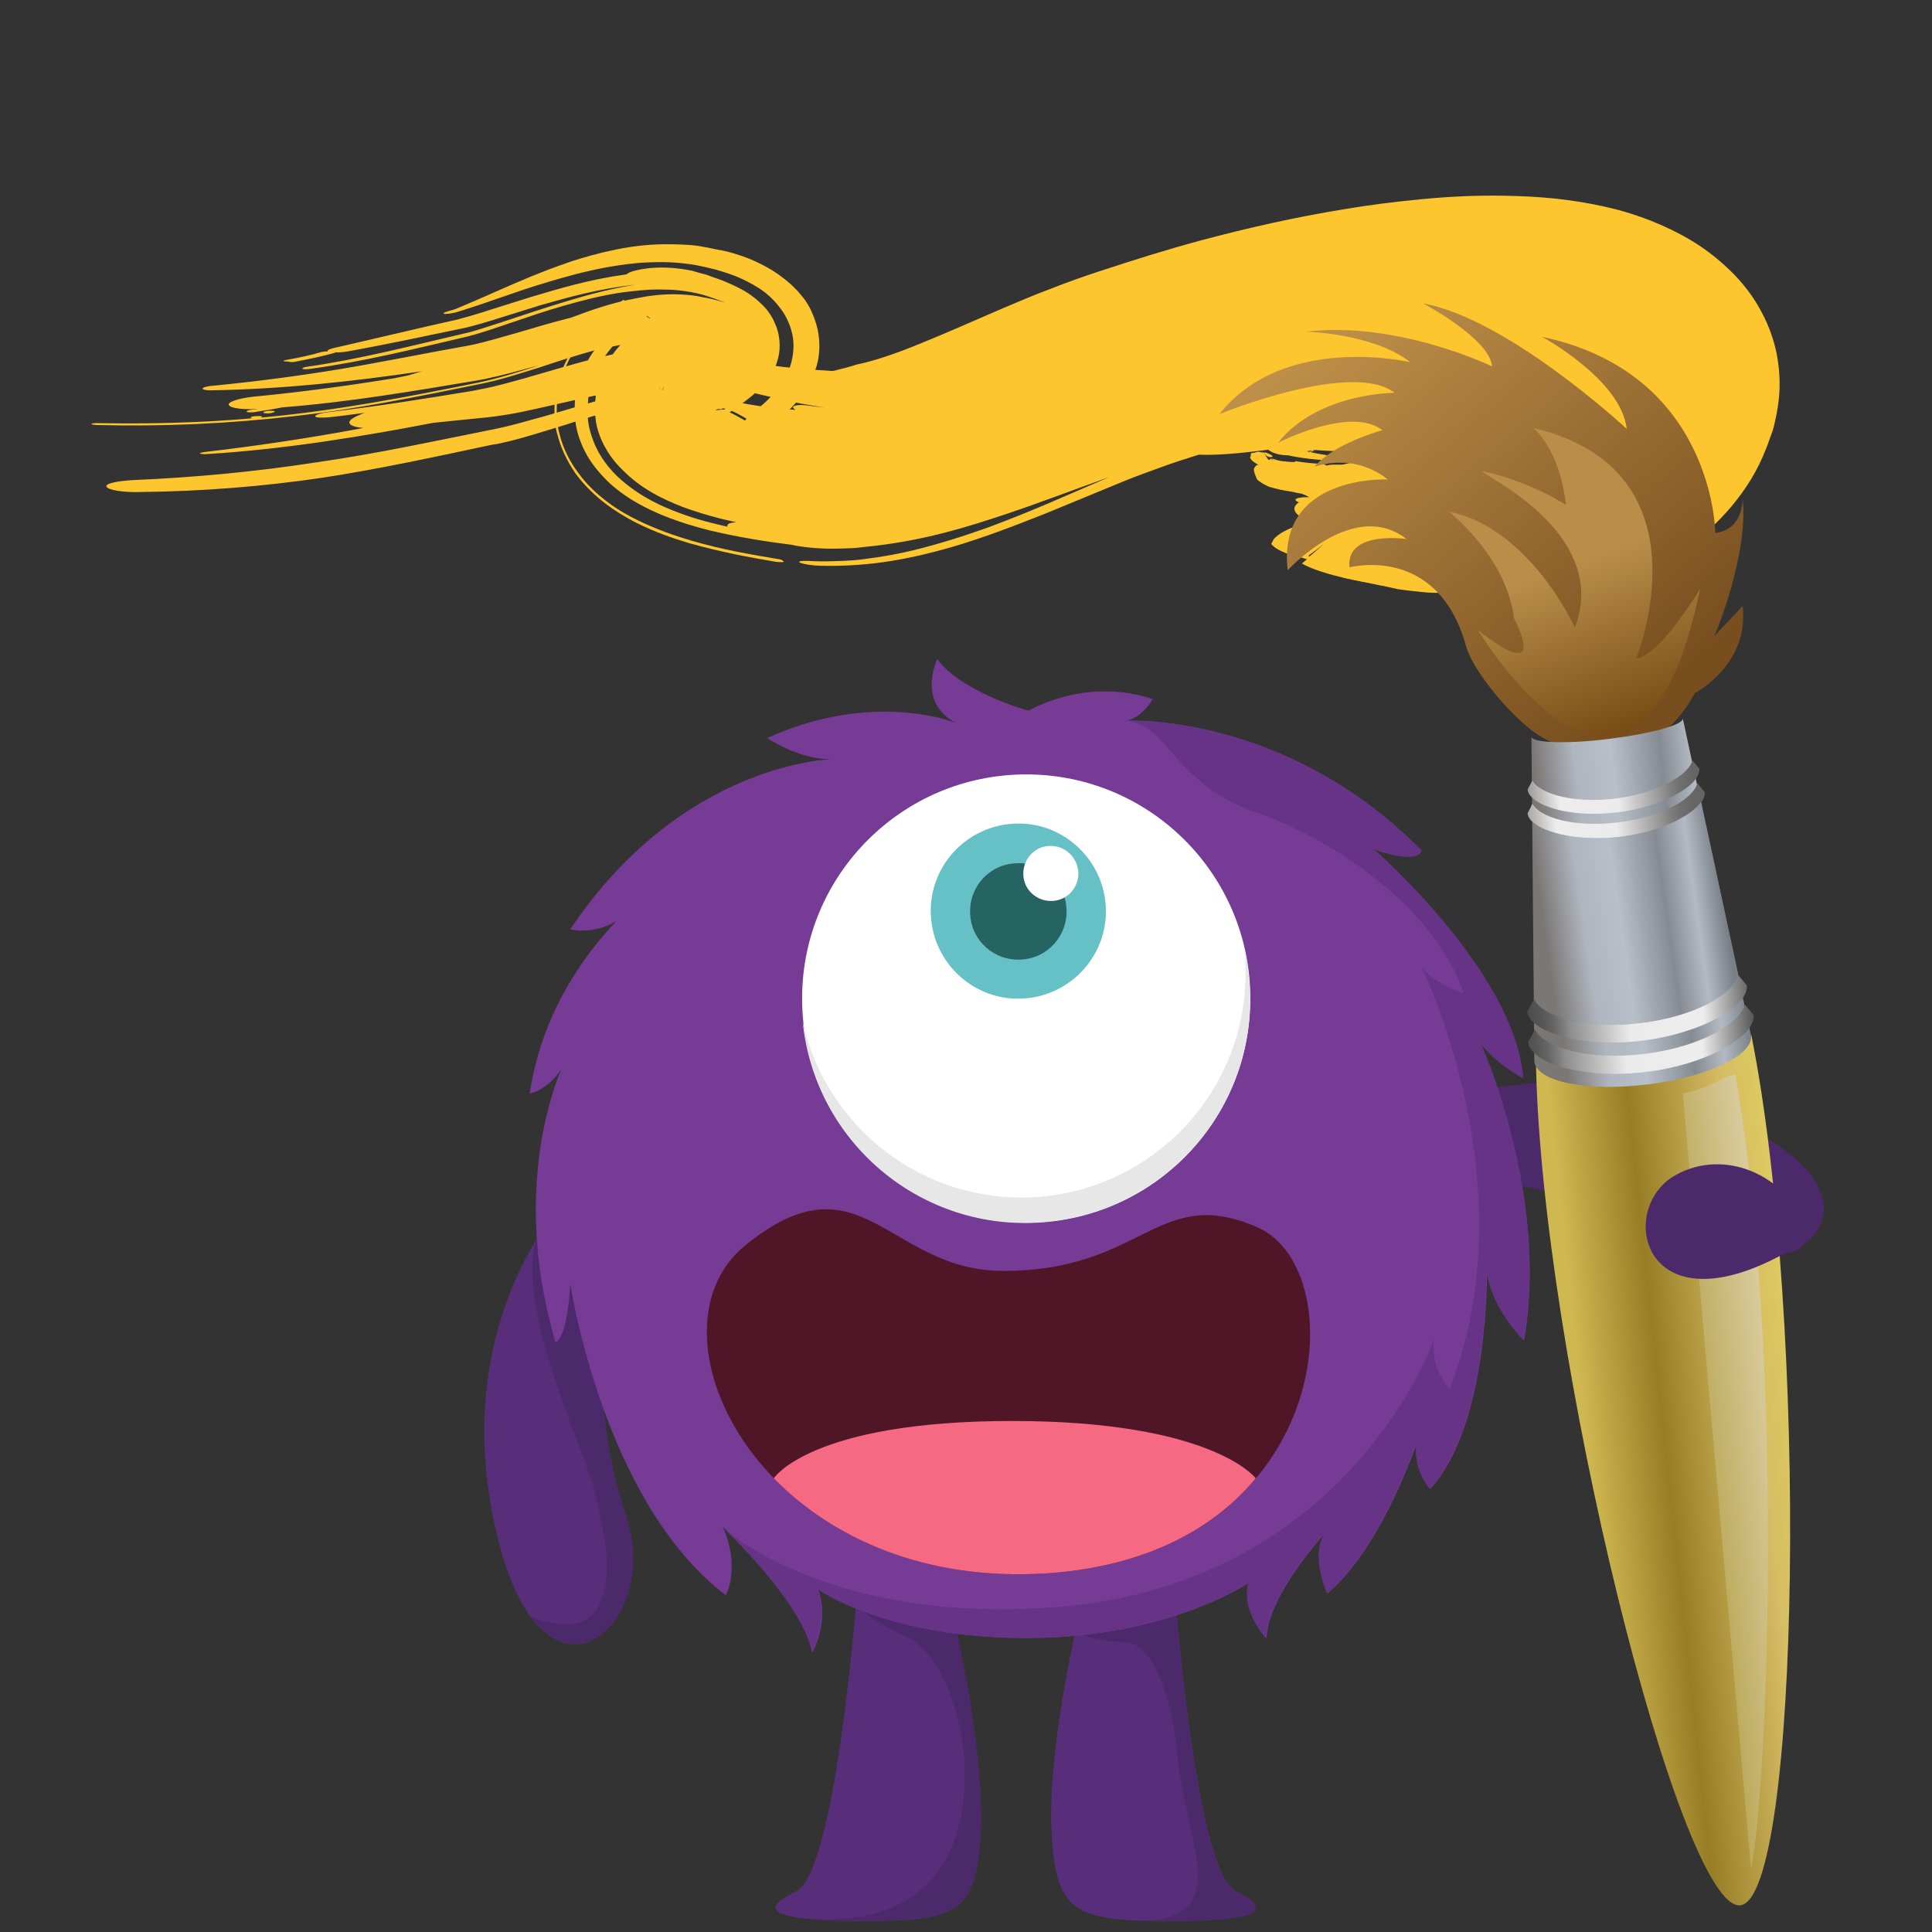 <?xml version="1.0" encoding="utf-8"?>
<!-- Generator: Adobe Illustrator 22.0.0, SVG Export Plug-In . SVG Version: 6.00 Build 0)  -->
<svg version="1.1" id="Layer_1" xmlns="http://www.w3.org/2000/svg" xmlns:xlink="http://www.w3.org/1999/xlink" x="0px" y="0px"
	 viewBox="0 0 600 600" style="enable-background:new 0 0 600 600;" xml:space="preserve">
<rect x="0" y="0" width="600" height="600" fill="#333333" stroke="none"/>
<style type="text/css">
	.st0{fill:#FDC62E;}
	.st1{fill:#582D7A;}
	.st2{fill:#4C296B;}
	.st3{fill:#753B95;}
	.st4{fill:#663386;}
	.st5{fill:#FFFFFF;}
	.st6{fill:#E7E7E7;}
	.st7{fill:#66C1C6;}
	.st8{fill:#266363;}
	.st9{fill:#501627;}
	.st10{fill:#F56A82;}
	.st11{fill:url(#SVGID_1_);}
	.st12{opacity:0.82;fill:url(#SVGID_2_);enable-background:new    ;}
	.st13{fill:url(#SVGID_3_);}
	.st14{fill:url(#SVGID_4_);}
	.st15{fill:url(#SVGID_5_);}
	.st16{fill:url(#SVGID_6_);}
	.st17{fill:url(#SVGID_7_);}
	.st18{fill:url(#SVGID_8_);}
	.st19{fill:url(#SVGID_9_);}
	.st20{fill:url(#SVGID_10_);}
</style>
<g>
	<g>
		<g>
			<path class="st0" d="M402.7,134.3c0.3,0.2,0.7,0.3,1.1,0.6c-0.8,0.2-1.9,0.1-3-0.2c5,2.5,15,2.7,24.1,1
				c9.1-1.7,17.4-5.1,22.6-8.7c4.4-1.4,7.1-3.6,6.5-5s-3.6-1.3-7.5,0c-0.9,0.1-2.1,0.3-2.7,0.3c-6.7-0.1-14.9,0.2-23.4,0.1
				c1.6,0.2,3.4,0.3,5.1,0.6c-2.5,0-4.9,0-7.5,0.2l1,0.7c-4.2-0.5-8.7-0.7-12-0.6c-3.3,0.1-5,0.5-5.5,1.7c-0.9,1.1-2.1,2.4-2.6,3.8
				c-0.2,0.7-0.3,1.5-0.2,2.2c0.2,0.7,0.5,1.4,1.7,2.1C400.9,133.5,401.8,133.9,402.7,134.3z"/>
			<path class="st0" d="M419.5,142.1c-6.3-0.3-12-1.4-16.5-2.7c-0.3-0.2-0.6-0.3-0.8-0.6v2.2l0.1-0.1c4.7-1.3,13-1.9,21-3.4l2.8-0.7
				c1.4-0.5,2.2-1,2.3-1.5c0.5-1.1-2.3-1.6-5.9-1.4c-1.4,0.1-2.7,0.1-4.1,0.2l-15.4-0.6c-2.2,0-3.9-0.1-4.9,0.1
				c-1.1,0.2-2.3,0.6-3.4,1c-1,0.5-1.1,1.6-1.5,2.5c-1,1.1,0.3,3.2,3.9,4c3.8,0.8,8.3,0,8.7-1.4c0.8,0.1,1.6,0.2,2.4,0.3l-1.9,0.5
				c1.4-1.1,5.9-1.4,9.3-2.2c1.7-0.2,3.5-0.5,5.2-0.7c-1.1-1-2.3-1.9-3.3-3l-2.5,0.6c0.2,0.1,0.6,0.3,0.6,0.3
				c-4.9,1.1-9.6,1.9-14,2.1c-1.8,0.2-3.6,0.2-5,0.3c-1.3,0.3-1.6,1.3-0.6,2.1c0.5,0.3,1.1,0.8,1.9,1.1c-0.3-0.2-0.7-0.3-0.9-0.6
				c4.9,1.8,13,2.5,20.7,2.7c1.3,0.1,2.7-0.2,3.3-0.6C421.3,142.5,420.7,142.1,419.5,142.1z"/>
			<g>
				<path class="st0" d="M395.2,141.6c-0.7-0.5-1.3-0.8-2.3-1.1l-0.6,0.1c0.3,0.2,0.7,0.7,1.1,1C394.4,142.2,395.2,142,395.2,141.6z
					"/>
				<polygon class="st0" points="392.3,140.5 391.9,140.1 392.1,140.5 392.2,140.5 				"/>
				<path class="st0" d="M241.5,173.6c-8.2-1.4-16.9-2.8-26.8-5.7c-5-1.5-10.4-3.3-16.4-6.2c-3.1-1.5-6.3-3.3-9.5-5.7
					c-3.2-2.4-6.5-5.4-9.1-9c-2.7-3.5-4.8-7.8-5.8-11.7c-0.6-2.1-0.9-4-1-5.9v-0.7v-1.1V127c0-1,0.1-2.6,0.2-3.4
					c0.5-4,1.7-8,3.5-11.6s4.3-6.8,6.7-9.3c2.4-2.6,4.8-4.6,6.8-6.2c1.9-1.5,3.8-2.7,4.1-3c0,0,0-0.1,0.1,0.1l3.9,3l3.2,2.4l2.7,1.9
					c0.8,0.6,1.6,1,2.3,1.6c0.6,0.5,1.3,0.8,1.8,1.3l1.7,1l1.5,0.8c3.5,2.1,5.4,2.1,5.2,1.9c-0.2-0.1-2.2,0.8-4.3,3.1
					c-2.2,2.3-4.9,5.8-7.6,10.4c-0.8,1.3-1.5,2.5-2.2,3.8l-1,1.8c0,0-0.1,0.1-0.2,0.2c0,0.1-0.1,0.2,0,0.2c-0.7,1.1,1.6-2.7,2.7-4.8
					c2.8-4.8,5.5-8.5,7.9-11.1c2.3-2.5,4.3-3.6,4.8-3.6c0.6,0-1.1,0.2-4.2-1.5c-1.6-0.8-3.8-2.1-6.6-4c-0.8-0.6-1.6-1-2.3-1.6
					l-3-2.1c-1.5-1.1-5.5-4.1-7-5.2c-0.1,0.1-1.8,1.3-3.8,2.8c-2.1,1.6-4.4,3.5-6.8,6.2c-2.4,2.5-4.9,5.7-6.8,9.3
					c-1.9,3.6-3.3,7.8-3.8,11.7l-0.1,1.5l-0.1,1.9v1v0.2v1.3c0.1,1.9,0.3,4,0.9,5.9c1,4.1,3,8.3,5.6,12.1
					c5.5,7.5,12.8,12.2,18.8,15.3c6.2,3.1,11.6,4.9,16.6,6.4c10,2.8,18.7,4.4,27,5.8c1.1,0.1,2.1,0.1,2.3,0
					C243.2,174,242.5,173.7,241.5,173.6z"/>
				<path class="st0" d="M84.8,128.1c0.7-0.2,0.7-0.5-0.1-0.5c-0.7-0.1-1.8,0-2.5,0.2c-0.6,0.2-0.6,0.5,0.1,0.5
					C83.1,128.5,84.2,128.3,84.8,128.1z"/>
				<path class="st0" d="M88.8,111.8c4-0.7,7.8-1.5,11.1-2.5c0.6-0.1,1.4-0.2,1.9-0.2c-0.3-0.3,0.5-0.7,1.8-1
					c12.3-2.8,25.1-5.9,38.6-8.9c2.6-0.7,6.5-1.8,10.4-3.1l12.4-3.9c8.8-2.6,17.9-5.4,29.6-7c0.2-0.2,0.8-0.6,1.7-0.9
					c3-0.9,9.5-2.1,18.7-0.2l1.7,0.5l2.2,0.6c0.5,0.1,0.5,0.1,0.7,0.2l0.3,0.1l1.3,0.5c1.3,0.5,2.5,0.8,4.1,1.5
					c1.6,0.7,3.3,1.4,5.8,2.8c1.3,0.8,2.6,1.6,4.4,3.2c1.7,1.5,3.8,3.6,5.2,7c1.5,3.2,1.8,7.4,1,10.5c-0.7,3.1-2.1,5.2-3.1,6.7
					c-2.2,2.8-3.8,4.1-4.9,5.1c-1.1,0.9-2.1,1.6-2.8,2.2l-3.1,2.2c-0.7,0.5-1,0.8-1.3,0.9c0.7,0.5-2.4-1-3-1c-0.8-0.2-0.9-0.1,0-0.1
					c0.2,0.1,0.5-0.1,0.8-0.3c0.1-0.1,0.3,0.2,0.6,0.3l0.2,0.2l0,0l0,0c0.3-0.7,0.1-0.2,0.1-0.3l0,0h-0.1h-0.1c-0.5,0-0.9,0-1.4,0.1
					c-0.3,0-0.7,0.1-1,0.1c-1.8,0.2-1.4,0.8,1.9-1.5c0.7-0.5,1.8-1.4,1.6-1.1c0,0,0.2,0,0.3,0c0.3,0,0.8,0.1,1.4,0.2
					c1.1,0.2,3,0.6,4.9,0.9c4,0.7,9,1.3,14.4,1.7c-0.6-0.3-0.9-0.7-0.8-0.9c0.3-0.7,2.8-0.8,5.8-0.3l4,0.5l-5.8-1
					c-2.1-0.3-4.1-0.8-5.9-1.3c-0.6-0.1-1-0.2-1.5-0.3c-4.1-0.8-7.9-1.7-10.4-2.4c-1.3-0.5-2.2-0.8-2.3-0.8c0.2-0.2-0.7,0.7-0.9,1
					c-0.5,0.5-0.9,0.9-1.4,1.3c-0.5,0.5-0.8,0.7-1.1,1.1l-1.1,0.9c-1.5,1.1-2.6,1.8-3.3,2.2c-0.7,0.3-1,0.3-0.6,0.2
					c0.3-0.1,1.3-0.2,2.8-0.3h0.6h0.1l0,0c-0.3,0.7-0.1,0.2-0.2,0.3l-0.1-0.1L225,127c-0.1-0.1-0.3-0.3-0.5-0.3l-0.3,0.2
					c-0.5,0.2-0.8,0-0.9,0c-0.3,0-0.1,0,0.8,0.2c0.8,0.2,2.3,0.8,4.4,1.9l1.8,1l1,0.6c0.1,0.1,0,0,0.1,0c0,0,0-0.1,0.1-0.2
					c0.2-0.2,0.6-0.7,1.3-1.3l3.3-2.8c0.8-0.7,1.9-1.6,3.3-3.1c0.8-0.8,1.5-1.6,2.5-3c0.9-1.1,2.1-2.8,3-5.1
					c0.9-2.2,1.7-5.4,1.5-8.8c-0.2-3.4-1.6-7-3.3-9.5c-3.5-5.1-7-7.1-9.2-8.4c-4.7-2.6-7.2-3.3-9.7-4.1c-1.1-0.3-2.2-0.7-3.3-0.9
					c0.1,0-3.3-0.8-4.4-1c-6.2-1.1-11.2-1.1-15.6-0.9c-4.4,0.2-8.3,0.8-11.9,1.4c-7.2,1.3-13.2,3-18.9,4.7
					c-5.7,1.7-10.9,3.5-15.8,5.2c-4.8,1.7-9.7,3.3-12.7,4.2l-1,0.2c-0.7,0.2-1.8,0.3-2.5,0.3c-0.5-0.1-0.5-0.3,0.3-0.6l3-0.9
					l6.6-2.8l8.2-3.6c5.7-2.5,11.7-5.1,18.9-7.6c3.5-1.3,7.4-2.4,11.7-3.5c4.3-1,9.2-2.1,15.5-2.5c3.1-0.2,6.5-0.2,10.5,0
					c1.9,0.1,4.1,0.3,6.4,0.8c0.8,0.1,3.3,0.7,4,0.8l0.7,0.1l1.3,0.3c1.5,0.3,3.1,0.8,5.2,1.5c2.2,0.8,4.4,1.6,8.3,3.8
					c1.8,1,4.2,2.6,7,5.1c0.8,0.7,1.4,1.4,2.2,2.2c0.8,0.9,1.5,1.8,2.2,2.7c0.7,1.1,1.4,2.2,1.9,3.4c0.6,1.3,1.1,2.6,1.5,4
					c0.8,2.7,1.1,5.8,0.9,8.4c-0.1,1.4-0.3,2.7-0.6,3.8c-0.1,0.6-0.3,1.1-0.5,1.7l-0.6,1.5c-1.6,4-3.4,6.4-4.8,8.1
					c-1.8,2.2-3.1,3.4-4.1,4.3l-2.5,2.3c-1.3,1.1-2.1,1.8-2.5,2.3c-0.5,0.5-0.7,0.8-0.8,0.9v0.1l0,0l-0.7-0.5l-1.4-0.9l-2.4-1.5
					l-1.9-1.3c-2.4-1.4-4.1-2.3-5.4-2.7c-1.3-0.6-2.1-0.8-2.5-0.9c-0.5-0.1-0.5-0.1-0.1-0.1c0.2,0,0.5,0.1,0.8,0l0.3-0.1l0.1-0.1
					c0,0,0.1,0.1,0.2,0.1l0.3,0.3l0.2,0.1l0,0c0.3-0.7,0.1-0.2,0.1-0.3l0,0h-0.1c-2.7,0.1-3.9,0.6-3.5,0.5c0.5-0.1,2.2-0.9,4.6-2.8
					c2.5-2.1,5.6-5.2,8.9-9.7c0.3-0.6,0.9-1.4,0.8-1.1h0.1c0,0,0.1,0,0.2,0c0.2,0,0.6,0,1,0.1c1.7,0.2,4.6,0.7,8,1
					c3.3,0.3,7.2,0.7,11.3,0.9c0.5,0,1.1,0.1,1.4,0.1c0.1,0,0.2,0,0.3,0c0.2,0,0.5-0.1,0.6-0.1c0.5-0.1,0.7-0.2,1.1-0.3
					c1.3-0.3,3.3-0.8,5.8-1.6c5.5-1.1,12.7-3.6,20.2-6.7c7.6-3.1,15.8-6.7,25-10.7c4.6-1.9,9.3-4,14.7-6c5.6-2.2,10.4-3.9,15.6-5.6
					c10.3-3.4,20.5-6.6,31.2-9.5c14.6-3.9,29.2-7.2,44.5-9.7c7.6-1.3,15.5-2.3,23.8-3.1c8.3-0.8,16.9-1.3,26.6-1.1
					c9.7,0.2,20.3,0.8,34.1,4.2c6.8,1.8,14.8,4.6,23.3,9.6c4.2,2.5,8.4,5.7,12.3,9.5c3.9,3.8,7.2,8.1,9.6,12.7
					c2.4,4.4,4,9.1,4.8,13.3c0.8,4.2,1,8.2,0.8,11.7c-0.2,3.5-0.8,6.7-1.5,9.7c-0.3,1.5-0.7,2.7-1.3,4.2l-0.8,2.3l-0.6,1.5
					c-2.6,6.8-6.5,12.8-10.7,17.8c-4.2,5-8.8,9-13.3,12.5c-6.7,5.4-13.6,9-19.8,11.9c-6.3,2.8-12.2,4.7-17.2,5.9
					c-10.3,2.5-17.6,2.5-20.1,1c-2.8-1.9,1.8-5.5,10.7-10.3c-1.9,0.7-3.9,1.3-5.8,1.8c-3.2,0.8-6.3,1.5-9.3,2.2
					c-8.9,1.8-16.8,2.2-21.8,1.5c-2.3-0.2-4.6-0.5-6.8-0.8c-4.7-1.1-10.4-2.1-16-3.3c-5.5-1.3-10.7-2.8-14-4.7l1.6-1.3l-1.6-0.5
					c-5.2-1.1-8.5-2.8-9.5-4.3l0.8-1.5c1.4-1.6,4.1-3.1,8-4.4c-0.1-0.7,0.5-1.3,1.4-1.8c-3.1-1.7-4.1-3.5-1.6-5.2
					c-1.7-0.6-1.3-1.3,0.8-1.5c0.7-0.1,1.6-0.1,2.4-0.1l0,0c-0.9-0.5-1.1-0.6-2.4-1.1c-1.6-0.2-2.5-0.5-2.5-0.5
					c-4.2-0.7-4.2-0.7-7.5-1.6c-2.6-1.1-3.8-2.3-3.8-2.3c-1.5-3.4-1.1-3.4-0.2-4.4c0.2-0.1,0.5-0.1,0.6-0.1c-1.6-1-1.7-1.1-2.1-1.5
					c-0.3-0.5-0.5-0.8-0.5-0.8c0.3-0.6,0.3-0.6,0.2-0.9c0.1-0.2,0.2-0.5,0.2-0.5c1.3-0.1,1.3-0.2,1.5-0.3c0.3-0.1,0.7-0.1,0.7-0.1
					c1.1,0.2,1.6,0.3,1.7,0.3c1.4,2.3,1.6,2.3,1.5,2.3l0.8-0.5l0.2,0.9l-0.1-0.8c1,0.7,1.1,0.7,1.1,0.7c-1.3-0.9-1.1-0.9-1.3-0.9
					c2.8,0.9,3.1,0.9,4.4,1c1.5,0.2,3,0.2,3.1,0.2c-0.1-0.2-0.1-0.3-0.1-0.3c4.2,0.6,4.3,0.6,8.8,0.9c0.5,0.1,0.8,0.3,1.1,0.5
					c0.5-0.2,1.4-0.3,2.3-0.3h2.5l0.6-0.1l0,0l2.1-0.5l0.5-0.1l0,0c1.4-0.3,3.5-0.8,8.9-2.5l4.2-0.3c-0.5,0-0.9,0-1.3-0.1
					c-0.8-0.1-0.3-0.8-0.7-0.8c-5.2,0.2-10.7,0.3-16,0.2c-5.2-0.1-10.3-0.6-14.2-1.5c-1.5-0.1-2.5-0.7-2.5-1.3
					c0-0.6,0.9-0.8,2.3-0.7c7.8-0.6,19.7-1.8,31.2-3.9c11.5-2.1,23.1-5,30.9-7.9c3.9-1.7,6.5-3.6,7.3-4.2h-0.5
					c0.3-0.1,0.6-0.1,0.8-0.1l0.3,0.1l-0.6-0.2c-0.1,0-0.2-0.1-0.3-0.1c-0.2-0.1-0.5-0.1-0.7-0.2c-0.1,0-0.3,0-0.6,0.1
					c-1,0.9-4.7,3-9.5,4.4c-4.8,1.6-10.5,2.8-16.5,4c-6.6,1.1-12.7,1.3-18.9,1.1c-1.6,0.1-2.7-0.1-2.6-0.7c0.1-0.5,1.5-0.9,3-1
					c9.9-1.7,20.9-4.6,28.6-7.3c4-1.4,7-2.7,8.8-3.3c0.5-0.1,0.8-0.2,1.1-0.2c0.2,0,0.2,0,0.5,0c0.2,0.1-0.2-0.1,1.1,0.6
					c1.7,0.9,3.4,1.6,4.7,2.1c0.8,0.2,1.3,0.5,1.8,0.7l0.8,0.2l0.3,0.1h0.2h0.1l0,0l0,0l0,0c-16.1-3.1-4.4-0.8-8-1.5
					c0.1-0.3,0.5-1.3,0.3-0.9c0,0.1,0,0,0.1,0l0.1-0.1c-0.3,0,0.9,0.1,1.5,0.1c0.7,0.1,1.4,0.1,2.1,0.2c5.2,0.5,9.1,0.3,11.5,0.1
					h0.2c-1.3,0.1-2.7,0.2-4.4,0.2c3.2,0,4.9-0.3,6.3-0.5c1.3-0.2,2.2-0.5,2.3-0.6l-0.3,0.1c0.8-0.2,0.2-0.2-1.3,0.9
					c-1.5,1.1-3.5,3.3-5.7,6.6c-0.6,0.8-1,1.7-1.6,2.7l-0.8,1.5l-0.3,0.7l0,0c0,0-0.2-0.1-0.5-0.2c-0.6-0.1-1.5-0.3-2.6-0.6
					c-4.9-0.8-12.7-1.1-20.1-1.5h-1.7c-6.3,1.5-12.9,3.1-20.7,4.6c2.7-0.3,5.4-0.6,8.1-0.8c-5.6,1.4-11.3,2.6-17.4,3.8
					c-17,3-36.6,6-46.8,5.5c-4,1.3-8,2.5-11.7,3.9c-3.5,1.3-7.3,2.6-11.2,4.2l-25,10.3c-8.9,3.5-18.5,7.3-29.5,10.5
					c-11.1,3.1-23.8,6-40.2,5.6c-3.2-0.1-6-0.7-6.5-1.1c-0.2-0.5,1.8-0.5,5-0.3c2.7,0.1,5.5,0,8.2-0.1c2.7-0.1,5.5-0.3,7.9-0.7
					c5-0.6,9.6-1.5,13.9-2.5c8.7-2.1,16.3-4.6,23.4-7.1c14.1-5.2,26.3-10.8,37.8-15.7c-9.9,3.5-20.5,7.6-32.1,11.5
					c-11.7,3.9-24.4,7.9-40.5,9.8c-2.1,0.2-4.2,0.5-6.4,0.7c-2.3,0.1-4.6,0.2-6.8,0.2c-2.3,0-4.6-0.1-6.7-0.3
					c-2.2-0.2-4.8-0.6-6-0.9c-8-1-16.2-2.3-25.2-4.4c-4.4-1.1-9.2-2.5-14.5-4.6c-5.1-2.1-11.1-5-16.6-9.9c-2.7-2.5-5.4-5.6-7.3-8.9
					c-1.9-3.4-3.2-7.1-3.6-10.5l-0.2-2.5v-1v-1.3c0-1.3,0.1-1.9,0.2-2.8c0.1-0.9,0.2-1.7,0.5-2.6c0.8-3.5,2.3-7.1,4.1-10
					c3.8-6,8.9-10.1,12.1-12.8l1.9-1.6c0.2-0.2,0.3-0.3,0.5-0.3l0,0l3.4,2.5l3,2.2c0.8,0.6,1.5,1.1,2.3,1.6
					c5.8,3.9,8.7,5.1,10.1,5.5c1.6,0.2,0.7-0.3-1.1,1c-1.6,1.1-3.5,3.1-5.7,6c-0.6,0.8-1.1,1.6-1.7,2.4c-0.6,0.8-1.3,1.7-1.7,2.6
					l-1.8,3l-0.9,1.6c-0.1,0.1,0,0-0.1,0.1c0,0-0.3-0.1-0.7-0.1l0,0c7.1-14.7,1.9-4.1,3.5-7.3l0,0h-0.1l-0.2,0.1l-0.5,0.2
					c-0.1,0.1-0.3,0.1-0.3,0.2v0.3c0,0.2,0,0.5,0,0.8l-0.2,0.8c-0.3,1-0.7,2.3-0.9,3.6c-0.3,1.9-0.2,1.4-0.3,1.5
					c-0.2,0-0.7,0.1-1.3,0.2c-2.5,0.3-7,1.3-11.6,2.5c-4.8,1.3-9.9,2.8-15.6,4.7l-9.2,2.8c-3.4,1-7,2.1-11.9,3.1l-1.4,0.2
					c-17,3.6-34.7,7.5-53,10.3c-18.4,2.7-37.2,4.2-56.3,4.4c-5.1,0.2-9.9-0.6-10.5-1.6c-0.6-1,3.1-1.8,8.2-2.1
					c18.9-0.8,38.1-2.6,56.9-5.5c18.8-2.7,36.7-6.6,53.7-10c7.3-1.4,12.1-3,17.1-4.3l13.6-4c4.3-1.3,8.4-2.3,12.2-3.1
					c3.8-0.8,7.2-1.3,9-1.3h0.9h0.1l0,0l0,0l0.1-0.3l0.5-1.4c0.1-0.5,0.3-0.8,0.2-1.3c0-0.2,0-0.5,0-0.6l0.7-0.3l0.3-0.2l0.1-0.1
					c1.8-3.6-2.4,4.9-1.9,4.1l0,0l0,0l0.2,0.1l0.7,0.2h0.1l0,0c0,0-0.1,0.1,0.2-0.5c0.9-1.5,1.8-3,2.7-4.1c1.8-2.6,3.3-4.6,4.9-6
					c1.5-1.5,2.7-2.4,3.5-2.6c0.8-0.3,0.8-0.1-0.1-0.2c-1.9-0.3-6.2-2.3-16.1-9.6c-0.1,0.1-0.8,0.7-1.7,1.4
					c-0.9,0.8-2.2,1.7-3.4,2.7c-2.6,2.2-5.6,5-8.1,8.7c-2.5,3.6-4.4,8.1-5,12.7l-0.1,1.7c0,0.7-0.1,1.4-0.1,2.1v1.3l0.1,1.6
					c0.2,2.2,0.8,4.4,1.7,6.7c1.7,4.6,5,8.9,8.7,12.1c6,5.2,12.3,8.1,17.7,10.1c5.5,2.1,10.5,3.3,15.3,4.4c-0.1-0.1-0.1-0.3-0.1-0.5
					c0.2-0.6,1.3-0.8,2.8-0.9c-5.2-1.1-10.8-2.6-16.8-4.8c-5.8-2.3-12.8-5.5-18.7-11.6c-4.3-4.1-7.5-10-8.2-15.4l-0.1-1l-0.1-0.5
					v-0.2v-0.1V128v-0.5v-0.3v-0.7c0-0.9,0-1.6,0.1-2.3c0.1-0.7,0.1-1.4,0.2-2.1c0.5-2.7,1.5-5.6,2.7-8.1c2.6-5,6.6-8.9,9.7-11.5
					l3.9-3.2l0.5-0.5c0.1-0.1,0.1-0.1,0.1-0.1l0,0l0,0l0.6,0.5l2.5,1.7c3,2.1,5,3.4,6.8,4.4c1.6,0.9,3,1.6,4,1.9
					c2.1,0.8,2.5,0.2,1.5,0.6c-1,0.3-2.8,1.8-5,4.2c-1,1.3-2.2,2.6-3.3,4.3l-1.8,2.7l-0.8,1.3l0,0l-0.8-0.2h-0.1h-0.1l0,0
					c-1.5,3,1.9-4,1.6-3.3l0,0l0,0l-0.9,0.5c-0.6,0.3,0,1-0.3,1.6l-0.2,0.8c-0.1,0.5-0.1,0.3-0.1,0.3s0,0-0.1,0c-0.2,0-0.8,0-1.5,0
					c-3.1,0-8.7,0.8-14.5,1.9c-5.6,1.1-11.4,2.4-17.4,3.8c-3.1,0.7-6.2,1.4-9.5,2.1c-3.3,0.7-6.8,1.3-11.2,1.8l-16.8,1.7
					c-22.3,4.3-46.1,8.2-70.1,9.7c-0.9,0.1-1.9,0-2.3-0.1c-0.3-0.2,0.1-0.3,1.1-0.5c16.4-1.9,33.2-4.4,49.6-7.5
					c-2.7-0.2-4.4-0.8-4.4-1.7s1.8-1.9,4.8-3c-3.8,0.5-7.4,1-11.2,1.4c-2.3,0.2-4.2,0.1-4.2-0.3c0-0.5,1.7-1,4-1.3
					c15.3-1.8,30.2-4.2,44.8-6.6l2.5-0.5c5-0.9,9.1-2.2,13.3-3.3l12.1-3.5c7.9-2.3,15.8-4.3,23.4-5.5c-2.3-0.3-4.2-0.8-5.2-1.5l0,0
					c-2.6,0.5-5.2,1-7.8,1.6c-5.8,1.6-11.5,3.4-17.4,5.4c-5.9,1.8-11.7,3.8-18.7,5.2c-18.8,3.8-38.1,7.8-58.1,10
					c-19.9,2.3-40.4,3.2-60.5,2.7c-1,0-1.9-0.2-1.9-0.3c0-0.2,0.8-0.3,1.7-0.3c16.2,0.3,32.4-0.1,48.4-1.5h-0.1
					c-0.7-0.1-0.8-0.3-0.1-0.5c0.6-0.2,1.8-0.2,2.5-0.2c0.8,0.1,0.7,0.3,0.1,0.5c23.4-2.1,45.9-6.5,67.7-10.9
					c7-1.5,12.9-3.4,18.9-5.4c-6.2,1.7-12.1,3.4-19,4.7c-19.8,3.3-40.1,6.8-60.8,8.4c-2.8,0.6-5.8,1-8.8,1.5
					c-0.8,0.1-1.9,0.1-2.3-0.1c-0.2-0.1,0.3-0.5,1.1-0.6l2.5-0.3c-5.1,0.3-9.1-0.3-9.2-1.4c0.2-1.1,4.4-2.2,9.7-2.6
					c14-1.4,27.9-3.3,41.6-5.5l4.4-0.9l4.3-1.3c-21.5,3.2-43.1,5.5-64.6,5.9c-1.8,0.1-3.4-0.1-3.5-0.5c-0.1-0.3,1.4-0.8,3.2-0.9
					c13.3-1.3,26.4-3,39.7-5.2c13.1-2.2,26.3-4.9,39.8-7.3c4.6-0.9,9.9-2.5,15.2-4c5.4-1.6,10.7-3.2,16.4-4.6
					c6.2-2.3,12.4-4.6,20.1-6c3.8-0.8,8-1.4,12.9-1.3c2.5,0.1,5,0.2,8,0.9c1.9,0.3,4.1,0.8,7,1.7c-2.7-1.1-4.9-1.8-6.7-2.4
					c-5.5-1.5-9.9-1.7-14-1.7c-4.1,0-7.8,0.5-11.2,0.9c-6.8,1-12.8,2.6-18.4,4.2c-5.6,1.6-10.8,3.4-15.8,5.1
					c-5,1.7-9.9,3.4-13.9,4.4c-16.3,3.8-32.1,7.8-49.2,10.1c-1,0.1-1.8,0.1-2.1-0.1c-0.1-0.2,0.5-0.5,1.5-0.6
					c17.2-2.5,32.6-6.6,49.5-10.5c1.5-0.3,3.2-0.9,4.9-1.4c7-2.2,14.5-4.8,22.1-7.2c7.8-2.4,15.7-4.8,25.4-6.4
					c-11.6,1.3-20.7,3.9-29.5,6.4l-12.5,3.9c-4,1.3-7.9,2.4-10.8,3.1c-12.5,2.6-24.6,5.2-36.9,7.4c-1.3,0.2-2.6,0.3-3.4,0.2
					c0,0.1-0.3,0.2-0.7,0.3c-3.6,1-7.5,1.8-11.6,2.6c-0.8,0.2-1.8,0.2-2.3,0C87.4,112.3,87.9,112,88.8,111.8z M468.7,137.2l-0.7,0.1
					c0.7-0.2,1.4-0.3,2.2-0.6c0,0,0,0,3.6-0.1C473.8,136.5,471.3,137,468.7,137.2z M431.1,154.1L431.1,154.1l-2.2-0.6L431.1,154.1z
					 M322.8,154.1c7.6-3,14.9-5.9,22-8.4c3.5-1.3,7-2.4,10.3-3.4c3.2-0.9,6.8-1.8,10.4-2.7c-3.3,1.1-6.7,2.3-9.7,3.4
					C345.8,146.1,334.8,150.1,322.8,154.1z M441.3,140.3c3.8,0,6.8,0.1,9.8,0.3c2.2-0.8,4.4-1.7,6.7-2.5c6-2.2,11.6-4.6,16-7.1
					c-1,0,0.1-0.7,0.5-1c0.5-0.3,0.8-0.8,1.3-1.1c-4.1,2.6-9.7,5.1-16,7.1C454,137.8,447.4,139.5,441.3,140.3z M395.9,145.1
					l-0.3-0.2l1.3-0.6L395.9,145.1z M393.9,146.2c0.2,0.1,0.5,0.2,0.7,0.2C394.3,146.7,394,146.6,393.9,146.2z M401.3,148.3
					c-0.5-0.2-0.7-0.5-1.1-0.6L401.3,148.3z M406.7,172.8c1.6-1.4,3.2-2.7,4.7-4.1c-1.6,1.4-3.3,2.6-5.1,3.9L406.7,172.8z"/>
			</g>
		</g>
	</g>
	<path class="st1" d="M186.8,389.9l-13.3-14.6c0,0-35.3,38.4-18.6,103.6c14.8,57.6,51.3,25.6,39.3-8.7
		C182.4,435.9,186.8,389.9,186.8,389.9z"/>
	<path class="st2" d="M194.3,470.2c-11.9-34.3-7.5-80.4-7.5-80.4l-20.2-5.1c-6.6,22.1,15.2,66,18,78.3c2.8,12.4,6.4,25.1,1.4,35.6
		c-4.9,10.5-21,3.6-21,3.6C181.7,524.4,203.9,498.1,194.3,470.2z"/>
	<g>
		<path class="st2" d="M446,364.1l-12-15.7c0,0,44.1-27.8,105.2,0.2c54,24.8,16.2,55.1-15.5,37.3C492.1,368.1,446,364.1,446,364.1z"
			/>
		<path class="st1" d="M523.6,385.8c8.1,4.2,16.2,5.9,23.4,5.2c9.8-1,13.6-12.2,3-16c-4-1.4-13.2-4.7-19.7-3.8
			C519.8,372.8,513.3,380.4,523.6,385.8z"/>
	</g>
	<path class="st1" d="M265.8,498.8c0,0-6.5,83-18.6,88.6c-12.1,5.7-7.8,9.2,21.2,9.2s34.7-2.8,36.1-26.9c1.4-24.1-7.3-62.6-7.3-62.6
		L265.8,498.8z"/>
	<path class="st1" d="M383.8,587.4c-12.1-5.7-18.6-88.6-18.6-88.6l-31.3,8.3c0,0-8.8,38.5-7.3,62.6c1.4,24.1,7.1,26.9,36.1,26.9
		C391.5,596.6,395.7,593.1,383.8,587.4z"/>
	<path class="st2" d="M298.5,563.7c-4.6,24.4-23,35-50.6,31.8c4.6,0.7,11.3,1,20.5,1c29,0,34.7-2.8,36.1-26.9
		c1.4-24.1-7.3-62.6-7.3-62.6l-31.3-8.3c0,0,5.1,5,16.1,9.9C292.8,513.5,303.1,539.3,298.5,563.7z"/>
	<path class="st2" d="M366,547.7c2.2,23.8,18.4,49.9-14.1,48.8l0,0c3.2,0.2,6.6,0.2,10.6,0.2c29,0,33.3-3.5,21.2-9.2
		c-12.1-5.7-18.6-88.6-18.6-88.6l-31.3,8.3c0,0,8.7,2.8,15.8,2.8S363.9,523.9,366,547.7z"/>
	<path class="st3" d="M459.7,323.9c5.2,6.8,13.2,10.8,13.2,10.8c-2.8-33.3-46.4-71-46.4-71c14.6,5,14.8,0.3,14.8,0.3
		c-42.4-42.9-91.8-40.2-91.8-40.2c5-0.5,8.5-6.7,8.5-6.7c-21.1-7-38.5,3.6-38.5,3.6s-20.7-5.5-28.4-16c0,0-6.6,13.2,5.7,19.8
		c0,0-25.4-10.4-58.5,4.7c0,0,9.5,6.6,19.8,6.6c0,0-46.3,1-81,52.8c0,0,7.1,1.9,14.4-2.6c-8.4,8.7-23.1,27.2-27,53.6
		c0,0,5.6-1,9.7-7.4c-5,12.5-13.8,43.3-1.7,84.6c0,0,3.6-0.2,4.6-18.2c0,0,10,67.7,48.3,96.8c0,0,4.7-8.4-0.9-21.2
		c0,0,25,23.4,27.8,38.9c0,0,5.5-9.6,1.7-19.6c0,0,21,15.2,64.9,15.2s69-17.2,69-17.2c-2.5,8.7,5.4,17.2,5.4,17.2
		c0.7-14.4,19.9-34.4,19.9-34.4c-7.3,6.6-0.9,20.5-0.9,20.5c13.7-11.6,23.4-34.7,27.7-46.5c-1,8.3,4.2,14,4.2,14
		c18.4-19.8,17.6-68.1,17.6-68.1c1.3,12,11.5,22,11.5,22C481.3,371.6,459.7,323.9,459.7,323.9z"/>
	<path class="st4" d="M224.3,474.2c0,0,25,23.4,27.8,38.9c0,0,5.5-9.6,1.7-19.6c0,0,21,15.2,64.9,15.2s69-17.2,69-17.2
		c-2.5,8.7,5.4,17.2,5.4,17.2c0.7-14.4,19.9-34.4,19.9-34.4c-7.3,6.6-0.9,20.5-0.9,20.5c13.7-11.6,23.4-34.7,27.7-46.5
		c-1,8.3,4.2,14,4.2,14c18.4-19.8,17.6-68.1,17.6-68.1c1.3,12,11.5,22,11.5,22c8.4-44.6-13.2-92.2-13.2-92.2
		c5.2,6.8,13.2,10.8,13.2,10.8c-2.8-33.3-46.4-71-46.4-71c14.6,5,14.8,0.3,14.8,0.3c-42.4-42.9-91.8-40.2-91.8-40.2
		s5.1-0.6,11.3,6.5c6.2,7,13.7,16.8,29.1,21.9c15.4,5,53.5,24.6,64.5,56.2c0,0-9-2.7-13.2-8.3c0,0,33.7,67.8,8.8,131.1
		c0,0-6.2-6.5-4.9-15.2c0,0-26.1,75.2-116,82.9C256.8,505,224.3,474.2,224.3,474.2z"/>
	<ellipse class="st5" cx="318.7" cy="310.1" rx="69.6" ry="69.6"/>
	<path class="st6" d="M388.1,306.3c-0.2-3.9-0.8-7.8-1.6-11.3c0.1,1,0.2,2.2,0.2,3.3c2.2,38.4-27.1,71.2-65.5,73.5
		c-34.5,1.9-64.5-21.5-71.9-54.3c3.8,36.8,35.9,64.4,73.2,62.2C361,377.5,390.4,344.6,388.1,306.3z"/>
	<path class="st7" d="M343.4,281.4c0.9,15-10.6,27.8-25.6,28.7c-15,0.9-27.8-10.6-28.7-25.6c-0.9-15,10.6-27.8,25.6-28.7
		C329.7,254.9,342.5,266.5,343.4,281.4z"/>
	<path class="st8" d="M331.2,282.2c0.5,8.3-5.8,15.4-14.1,15.8c-8.3,0.5-15.4-5.8-15.8-14.1c-0.5-8.3,5.8-15.4,14.1-15.8
		C323.6,267.5,330.8,273.9,331.2,282.2z"/>
	<path class="st5" d="M334.9,270.8c0.2,4.7-3.3,8.8-8.1,9c-4.7,0.2-8.8-3.3-9-8.1c-0.2-4.7,3.3-8.8,8.1-9
		C330.5,262.5,334.5,266,334.9,270.8z"/>
	<path class="st9" d="M311.6,394.7c43.7,0,47.9-27,78.8-13.6s23.1,101.8-65.1,107.5s-127.4-74.5-93.9-101.8
		C267.4,357.5,275.7,394.7,311.6,394.7z"/>
	<path class="st10" d="M240.3,459.1c18,18.4,46.8,32,85,29.5c30.8-2.1,51.8-14,64.7-29.5c-0.2-0.2-13.6-17.8-75.7-17.8
		C251.7,441.3,240.3,459.1,240.3,459.1z"/>
	<g>
		<g>
			
				<linearGradient id="SVGID_1_" gradientUnits="userSpaceOnUse" x1="-1442.223" y1="-6913.238" x2="-1243.534" y2="-6913.238" gradientTransform="matrix(-0.346 4.356021e-02 -3.673759e-02 -0.342 -190.19 -1844.971)">
				<stop  offset="0" style="stop-color:#DECD5D"/>
				<stop  offset="0.22" style="stop-color:#D5BC64"/>
				<stop  offset="0.644" style="stop-color:#977D26"/>
				<stop  offset="1" style="stop-color:#D0B851"/>
			</linearGradient>
			<path class="st11" d="M540.5,591.7C521.9,594,478.4,420,477,329.4l66.9-7.9C561.7,410.2,559.1,589.4,540.5,591.7z"/>
			
				<linearGradient id="SVGID_2_" gradientUnits="userSpaceOnUse" x1="-4888.031" y1="12930.775" x2="-4575.46" y2="12930.775" gradientTransform="matrix(-0.131 1.648796e-02 2.191311e-02 0.203 -371.16 -2095.03)">
				<stop  offset="0" style="stop-color:#D9CDAA"/>
				<stop  offset="1" style="stop-color:#AB9628"/>
			</linearGradient>
			<path class="st12" d="M543.6,366.9c-1.5-13.1-2.7-21.7-4.7-33.2c-3.3,0.3-9.6,5-16.3,5.8l21.2,241
				C548.5,557.7,552.9,450.7,543.6,366.9z"/>
			
				<linearGradient id="SVGID_3_" gradientUnits="userSpaceOnUse" x1="-1124.519" y1="-5834.182" x2="-1373.897" y2="-6202.582" gradientTransform="matrix(-0.346 4.356021e-02 -3.673759e-02 -0.342 -190.131 -1844.632)">
				<stop  offset="5.650000e-03" style="stop-color:#BD8F48"/>
				<stop  offset="1" style="stop-color:#784E1F"/>
			</linearGradient>
			<path class="st13" d="M475.8,226.9c10.3,7.9,35.8,15.2,50.6-11.7c0,0,16.9-8.7,14.8-27l-8.7,9.2c0,0,10.6-25,8.7-42.5
				c0,0,0.3,9.6-8.5,10.6c0,0-0.3-49.6-53.8-60.9c0,0,24.6,13.3,26.3,28.6c0,0-36.6-34.1-63.3-39c0,0,20.6,10.8,21.5,19.6
				c0,0-29.2-14.2-57.8-10.8c0,0,20.9,0.5,32.4,9.5c0,0-39.1-9.3-59.3,16.1c0,0,41.3-16.9,54.4-6.6c0,0-23.8-0.1-36.2,15.5
				c0,0,22.6-11.6,32.4-3.9c0,0-15.2,4.1-21.1,11.4c0,0,11.7-4.8,22.8,3.9c0,0-34.5-1.7-31.1,28.2c0,0,20.5-22.5,36.9-9.7
				c0,0-18.9-2.8-17.7,8.8c0,0,27.4-7.4,36.2,24.5C457.6,208.8,469.1,221.9,475.8,226.9z"/>
			
				<linearGradient id="SVGID_4_" gradientUnits="userSpaceOnUse" x1="-1314.192" y1="-6072.684" x2="-1353.663" y2="-6241.847" gradientTransform="matrix(-0.346 4.356021e-02 -3.673759e-02 -0.342 -190.131 -1844.632)">
				<stop  offset="5.650000e-03" style="stop-color:#BA8E49"/>
				<stop  offset="1" style="stop-color:#734611"/>
			</linearGradient>
			<path class="st14" d="M459,195.7c0,0,49.1,82.2,69-12.8c0,0-12.5,20.7-19.9,21.7c0,0,23.9-58.5-31.9-71.7c0,0,8.2,6.4,10.1,23.9
				c0,0-9.9-6.7-25-10.3c-8-1.9,39.9,16.6,27.8,48.4c0,0-13.9-30.9-39.1-36c0,0,18,14.1,20.2,33.2
				C470.2,192.1,481.8,213.6,459,195.7z"/>
			
				<linearGradient id="SVGID_5_" gradientUnits="userSpaceOnUse" x1="-1430.284" y1="-6393.134" x2="-1262.688" y2="-6393.134" gradientTransform="matrix(-0.346 4.356021e-02 -3.673759e-02 -0.342 -190.131 -1844.632)">
				<stop  offset="5.650000e-03" style="stop-color:#797F86"/>
				<stop  offset="0.158" style="stop-color:#B4BAC3"/>
				<stop  offset="0.322" style="stop-color:#868B93"/>
				<stop  offset="0.582" style="stop-color:#B8BFC9"/>
				<stop  offset="0.78" style="stop-color:#B0B6BF"/>
				<stop  offset="1" style="stop-color:#7B7775"/>
			</linearGradient>
			<path class="st15" d="M475.6,228.8L475.6,228.8c0.2,1.9,10.9,2.3,23.9,0.7c13-1.6,23.4-4.4,23.1-6.4l21.2,98.5
				c0.7,6.2-13.8,13-32.4,15.2c-18.6,2.3-34.1-0.9-34.9-7.1L475.6,228.8z"/>
			
				<linearGradient id="SVGID_6_" gradientUnits="userSpaceOnUse" x1="-1057.557" y1="-6259.565" x2="-1274.729" y2="-6264.861" gradientTransform="matrix(-0.36 4.534417e-02 -3.823540e-02 -0.356 -152.382 -1851.376)">
				<stop  offset="0" style="stop-color:#4A4A4A"/>
				<stop  offset="7.117227e-02" style="stop-color:#4D4D4D"/>
				<stop  offset="0.122" style="stop-color:#565656"/>
				<stop  offset="0.166" style="stop-color:#666565"/>
				<stop  offset="0.206" style="stop-color:#7C7B7B"/>
				<stop  offset="0.232" style="stop-color:#8E8D8D"/>
				<stop  offset="0.384" style="stop-color:#C7C7C7"/>
				<stop  offset="0.475" style="stop-color:#EBEBEB"/>
				<stop  offset="0.774" style="stop-color:#EDEDED"/>
				<stop  offset="1" style="stop-color:#4D4D4D"/>
			</linearGradient>
			<path class="st16" d="M476.7,319.7c2.6,5.4,16.1,9.8,34,7.6c17.7-2.2,29.6-9.5,31.2-15.3l2.7,3.2c0.7,6.4-14.1,15.4-33.5,17.7
				c-19.3,2.4-35.8-2.8-36.5-9.2L476.7,319.7z"/>
			
				<linearGradient id="SVGID_7_" gradientUnits="userSpaceOnUse" x1="-1102.694" y1="-6401.462" x2="-1319.817" y2="-6406.758" gradientTransform="matrix(-0.351 4.416962e-02 -3.724346e-02 -0.347 -155.77 -1852.722)">
				<stop  offset="0" style="stop-color:#4A4A4A"/>
				<stop  offset="7.117227e-02" style="stop-color:#4D4D4D"/>
				<stop  offset="0.122" style="stop-color:#565656"/>
				<stop  offset="0.166" style="stop-color:#666565"/>
				<stop  offset="0.206" style="stop-color:#7C7B7B"/>
				<stop  offset="0.232" style="stop-color:#8E8D8D"/>
				<stop  offset="0.384" style="stop-color:#C7C7C7"/>
				<stop  offset="0.475" style="stop-color:#EBEBEB"/>
				<stop  offset="0.774" style="stop-color:#EDEDED"/>
				<stop  offset="1" style="stop-color:#4D4D4D"/>
			</linearGradient>
			<path class="st17" d="M476.4,310.3c2.5,5.2,15.6,9.6,33.1,7.4c17.2-2.1,28.8-9.1,30.4-14.8l2.6,3.1c0.7,6.3-13.8,14.9-32.6,17.2
				c-18.8,2.3-34.9-2.8-35.6-9L476.4,310.3z"/>
			
				<linearGradient id="SVGID_8_" gradientUnits="userSpaceOnUse" x1="2433.404" y1="-7976.514" x2="2216.254" y2="-7981.81" gradientTransform="matrix(0.275 -3.454795e-02 -2.912943e-02 -0.271 -371.411 -1838.729)">
				<stop  offset="0" style="stop-color:#636363"/>
				<stop  offset="8.442846e-02" style="stop-color:#666666"/>
				<stop  offset="0.144" style="stop-color:#6F6F6F"/>
				<stop  offset="0.197" style="stop-color:#7F7E7E"/>
				<stop  offset="0.232" style="stop-color:#8E8D8D"/>
				<stop  offset="0.384" style="stop-color:#C7C7C7"/>
				<stop  offset="0.475" style="stop-color:#EBEBEB"/>
				<stop  offset="0.774" style="stop-color:#EDEDED"/>
				<stop  offset="1" style="stop-color:#7B7775"/>
			</linearGradient>
			<path class="st18" d="M525.6,236.1c-1,4.4-10.3,10.1-23.9,11.9c-13.5,1.6-23.6-1.6-25.8-5.6l-1.5,2.8c0.6,4.9,13.1,8.9,27.8,7.1
				c14.7-1.8,26.1-8.7,25.5-13.6L525.6,236.1z"/>
			
				<linearGradient id="SVGID_9_" gradientUnits="userSpaceOnUse" x1="2376.048" y1="-7755.829" x2="2158.954" y2="-7761.123" gradientTransform="matrix(0.283 -3.557242e-02 -2.998620e-02 -0.28 -374.066 -1836.31)">
				<stop  offset="0" style="stop-color:#636363"/>
				<stop  offset="8.442846e-02" style="stop-color:#666666"/>
				<stop  offset="0.144" style="stop-color:#6F6F6F"/>
				<stop  offset="0.197" style="stop-color:#7F7E7E"/>
				<stop  offset="0.232" style="stop-color:#8E8D8D"/>
				<stop  offset="0.384" style="stop-color:#C7C7C7"/>
				<stop  offset="0.475" style="stop-color:#EBEBEB"/>
				<stop  offset="0.774" style="stop-color:#EDEDED"/>
				<stop  offset="1" style="stop-color:#7B7775"/>
			</linearGradient>
			<path class="st19" d="M527.1,243.2c-1,4.6-10.5,10.5-24.6,12.2c-13.9,1.7-24.3-1.6-26.6-5.8l-1.5,3c0.6,5,13.5,9.1,28.7,7.3
				c15.2-1.8,26.9-8.9,26.3-13.9L527.1,243.2z"/>
			
				<linearGradient id="SVGID_10_" gradientUnits="userSpaceOnUse" x1="-1418.72" y1="-6399.497" x2="-1256.741" y2="-6405.082" gradientTransform="matrix(-0.346 4.356021e-02 -3.673759e-02 -0.342 -190.131 -1844.632)">
				<stop  offset="5.650000e-03" style="stop-color:#797F86"/>
				<stop  offset="0.158" style="stop-color:#B4BAC3"/>
				<stop  offset="0.322" style="stop-color:#868B93"/>
				<stop  offset="0.582" style="stop-color:#B8BFC9"/>
				<stop  offset="0.78" style="stop-color:#B0B6BF"/>
				<stop  offset="1" style="stop-color:#7B7775"/>
			</linearGradient>
			<path class="st20" d="M509.6,317.7c-17.3,2.1-30.3-2.1-32.9-7.3l-0.7-55.1c4,3.6,14.8,6,27,4.6c12.3-1.5,22.3-6.4,25.3-10.9
				l11.6,53.9C538.1,308.7,526.6,315.6,509.6,317.7z"/>
		</g>
	</g>
	<path class="st2" d="M554.5,389.1c0.5-0.2,1.1-0.1,1.6-0.2c4-0.5,6.3-4.8,4.4-8.8l0,0c-7.4-16.8-27-23.6-41.4-14.4
		C502.2,377.1,511.1,413.1,554.5,389.1z"/>
</g>
</svg>
